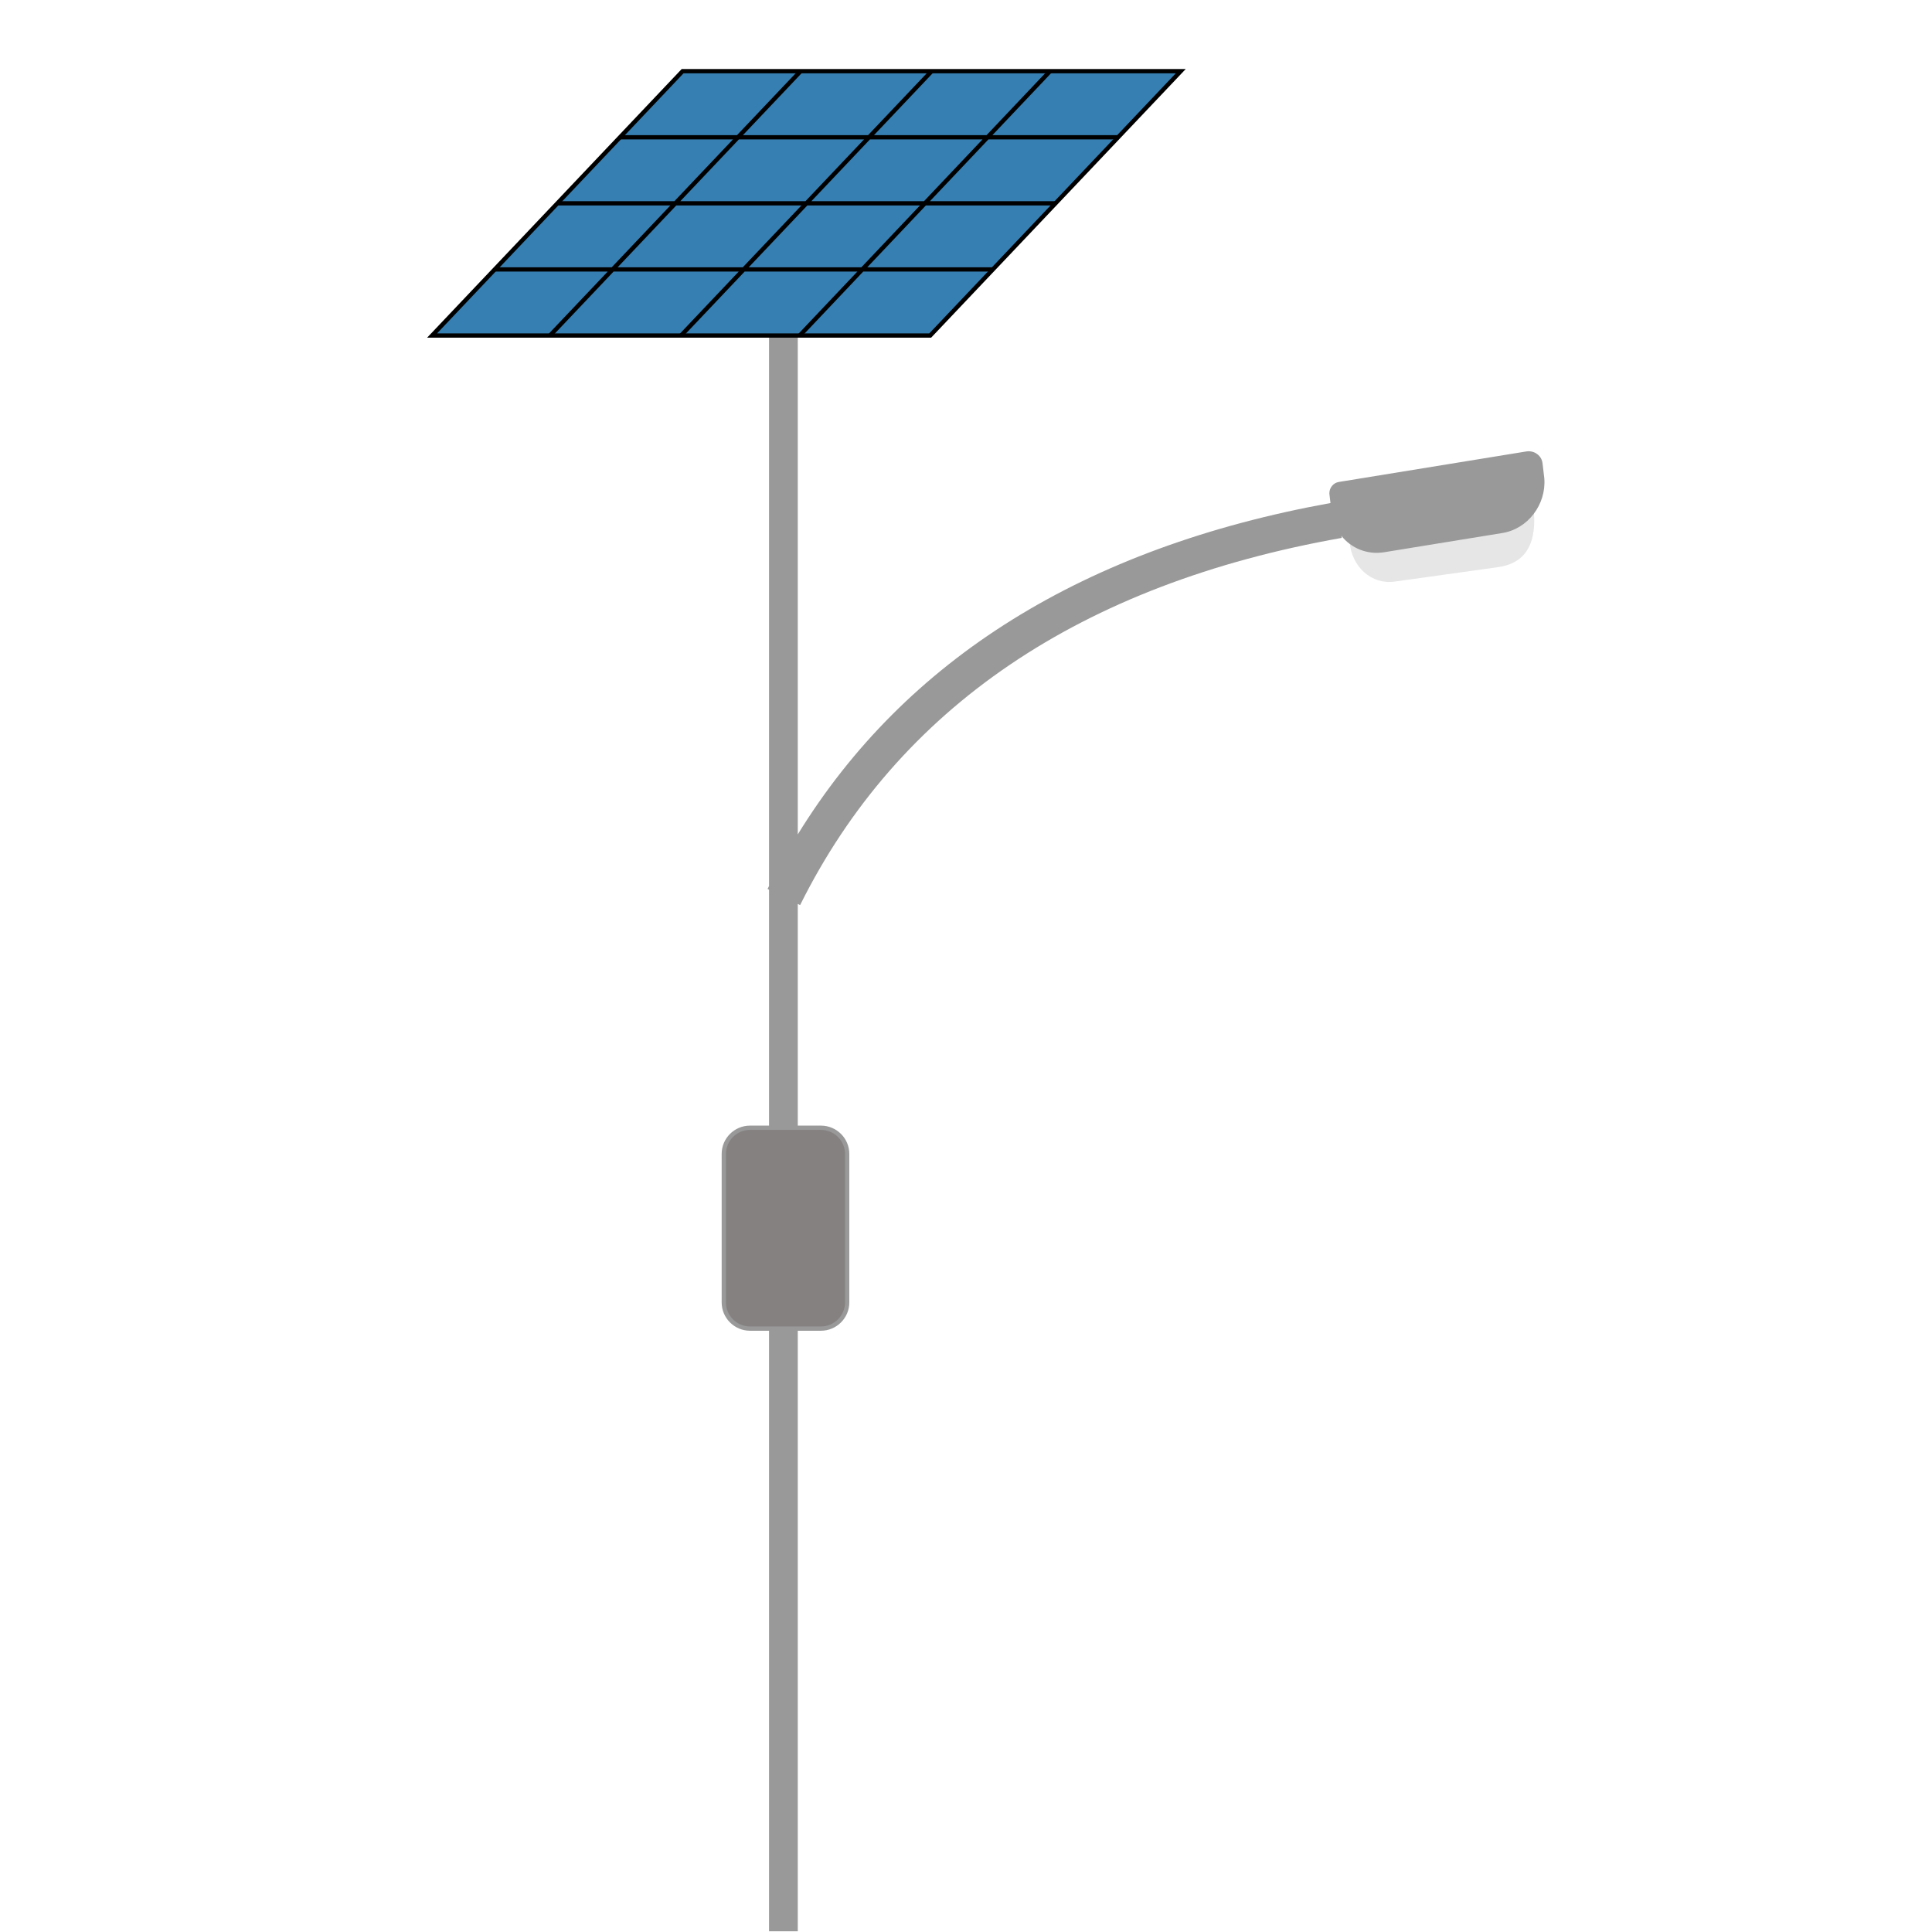 <svg xmlns="http://www.w3.org/2000/svg" xmlns:xlink="http://www.w3.org/1999/xlink" width="1080" zoomAndPan="magnify" viewBox="0 0 810 810" height="1080" preserveAspectRatio="xMidYMid meet" version="1.0"><defs><clipPath id="3979bb4a6b"><path d="M 321 84 L 648 84 L 648 809.699 L 321 809.699 Z M 321 84 " clip-rule="nonzero"/></clipPath><clipPath id="d7f10fd233"><path d="M 178.898 28.949 L 521 28.949 L 521 167 L 178.898 167 Z M 178.898 28.949 " clip-rule="nonzero"/></clipPath></defs><path fill="#e6e6e6" d="M 584.684 243.836 L 627.773 237.82 C 637.211 236.562 644.504 230.918 643.059 213.965 L 641.801 200.254 C 641.617 198.645 640.988 197.293 639.914 196.312 C 638.746 195.332 637.488 194.887 636.047 195.145 L 567.785 206.711 C 565.715 207.062 564.195 209.23 564.453 211.637 L 565.805 227.051 C 566.695 237.82 575.152 245.184 584.684 243.836 Z M 584.684 243.836 " fill-opacity="1" fill-rule="evenodd"/><g clip-path="url(#3979bb4a6b)"><path fill="#999999" d="M 647.465 200.625 L 646.742 194.441 C 646.559 192.742 645.836 191.391 644.504 190.41 C 643.246 189.43 641.707 189.059 640.098 189.242 L 561.309 202.066 C 558.977 202.418 557.254 204.586 557.348 206.988 L 557.809 210.895 C 454.699 229.586 379.703 276.258 334.469 349.836 L 334.469 84.262 L 322.422 84.262 L 322.422 371.484 C 322.219 371.895 321.996 372.281 321.809 372.688 L 322.422 373.004 L 322.422 809.699 L 334.469 809.699 L 334.469 378.98 L 335.449 379.461 C 376.633 296.688 453.035 244.891 562.531 225.516 L 562.383 224.664 C 566.492 229.809 573.117 232.641 580.188 231.547 L 629.828 223.477 C 640.543 221.777 648.277 211.562 647.465 200.625 Z M 647.465 200.625 " fill-opacity="1" fill-rule="evenodd"/></g><path fill="#367fb2" d="M 286.18 29.836 L 495.012 29.836 L 389.977 140.648 L 181.148 140.648 Z M 286.18 29.836 " fill-opacity="1" fill-rule="evenodd"/><g clip-path="url(#d7f10fd233)"><path stroke-linecap="butt" transform="matrix(1.851, 0, 0, 1.851, 179.055, 28.948)" fill="none" stroke-linejoin="miter" d="M 57.879 0.48 L 170.71 0.48 L 113.96 60.36 L 1.131 60.36 Z M 57.879 0.48 " stroke="#000000" stroke-width="0.969" stroke-opacity="1" stroke-miterlimit="10"/></g><path stroke-linecap="butt" transform="matrix(1.851, 0, 0, 1.851, 179.055, 28.948)" fill-opacity="1" fill="#858181" fill-rule="evenodd" stroke-linejoin="miter" d="M 73.14 239.8 L 89.22 239.8 C 92.479 239.8 95.151 242.459 95.151 245.71 L 95.151 279.38 C 95.151 282.62 92.479 285.291 89.22 285.291 L 73.14 285.291 C 69.879 285.291 67.21 282.62 67.21 279.38 L 67.21 245.71 C 67.21 242.459 69.879 239.8 73.14 239.8 Z M 73.14 239.8 " stroke="#999999" stroke-width="0.969" stroke-opacity="1" stroke-miterlimit="10"/><path fill="#000000" d="M 468.766 58.445 L 468.766 56.652 L 416.09 56.652 L 440.895 30.465 L 439.598 29.227 L 413.629 56.652 L 366.434 56.652 L 391.254 30.465 L 389.957 29.227 L 363.953 56.652 L 311.484 56.652 L 336.301 30.465 L 335.008 29.227 L 309.004 56.652 L 259.918 56.652 L 259.918 58.445 L 307.301 58.445 L 282.738 84.355 L 233.656 84.355 L 233.656 86.148 L 281.035 86.148 L 256.477 112.055 L 207.41 112.055 L 207.41 113.852 L 254.793 113.852 L 229.953 140.035 L 231.25 141.277 L 257.254 113.852 L 309.723 113.852 L 284.906 140.035 L 286.199 141.277 L 312.203 113.852 L 359.457 113.852 L 334.656 140.035 L 335.949 141.277 L 361.918 113.852 L 416.238 113.852 L 416.238 112.055 L 363.621 112.055 L 388.164 86.148 L 442.504 86.148 L 442.504 84.355 L 389.867 84.355 L 414.406 58.445 Z M 309.781 58.445 L 362.25 58.445 L 337.691 84.355 L 285.219 84.355 Z M 258.957 112.055 L 283.516 86.148 L 335.988 86.148 L 311.426 112.055 Z M 361.141 112.055 L 313.906 112.055 L 338.469 86.148 L 385.684 86.148 Z M 387.387 84.355 L 340.172 84.355 L 364.73 58.445 L 411.926 58.445 Z M 387.387 84.355 " fill-opacity="1" fill-rule="nonzero"/></svg>